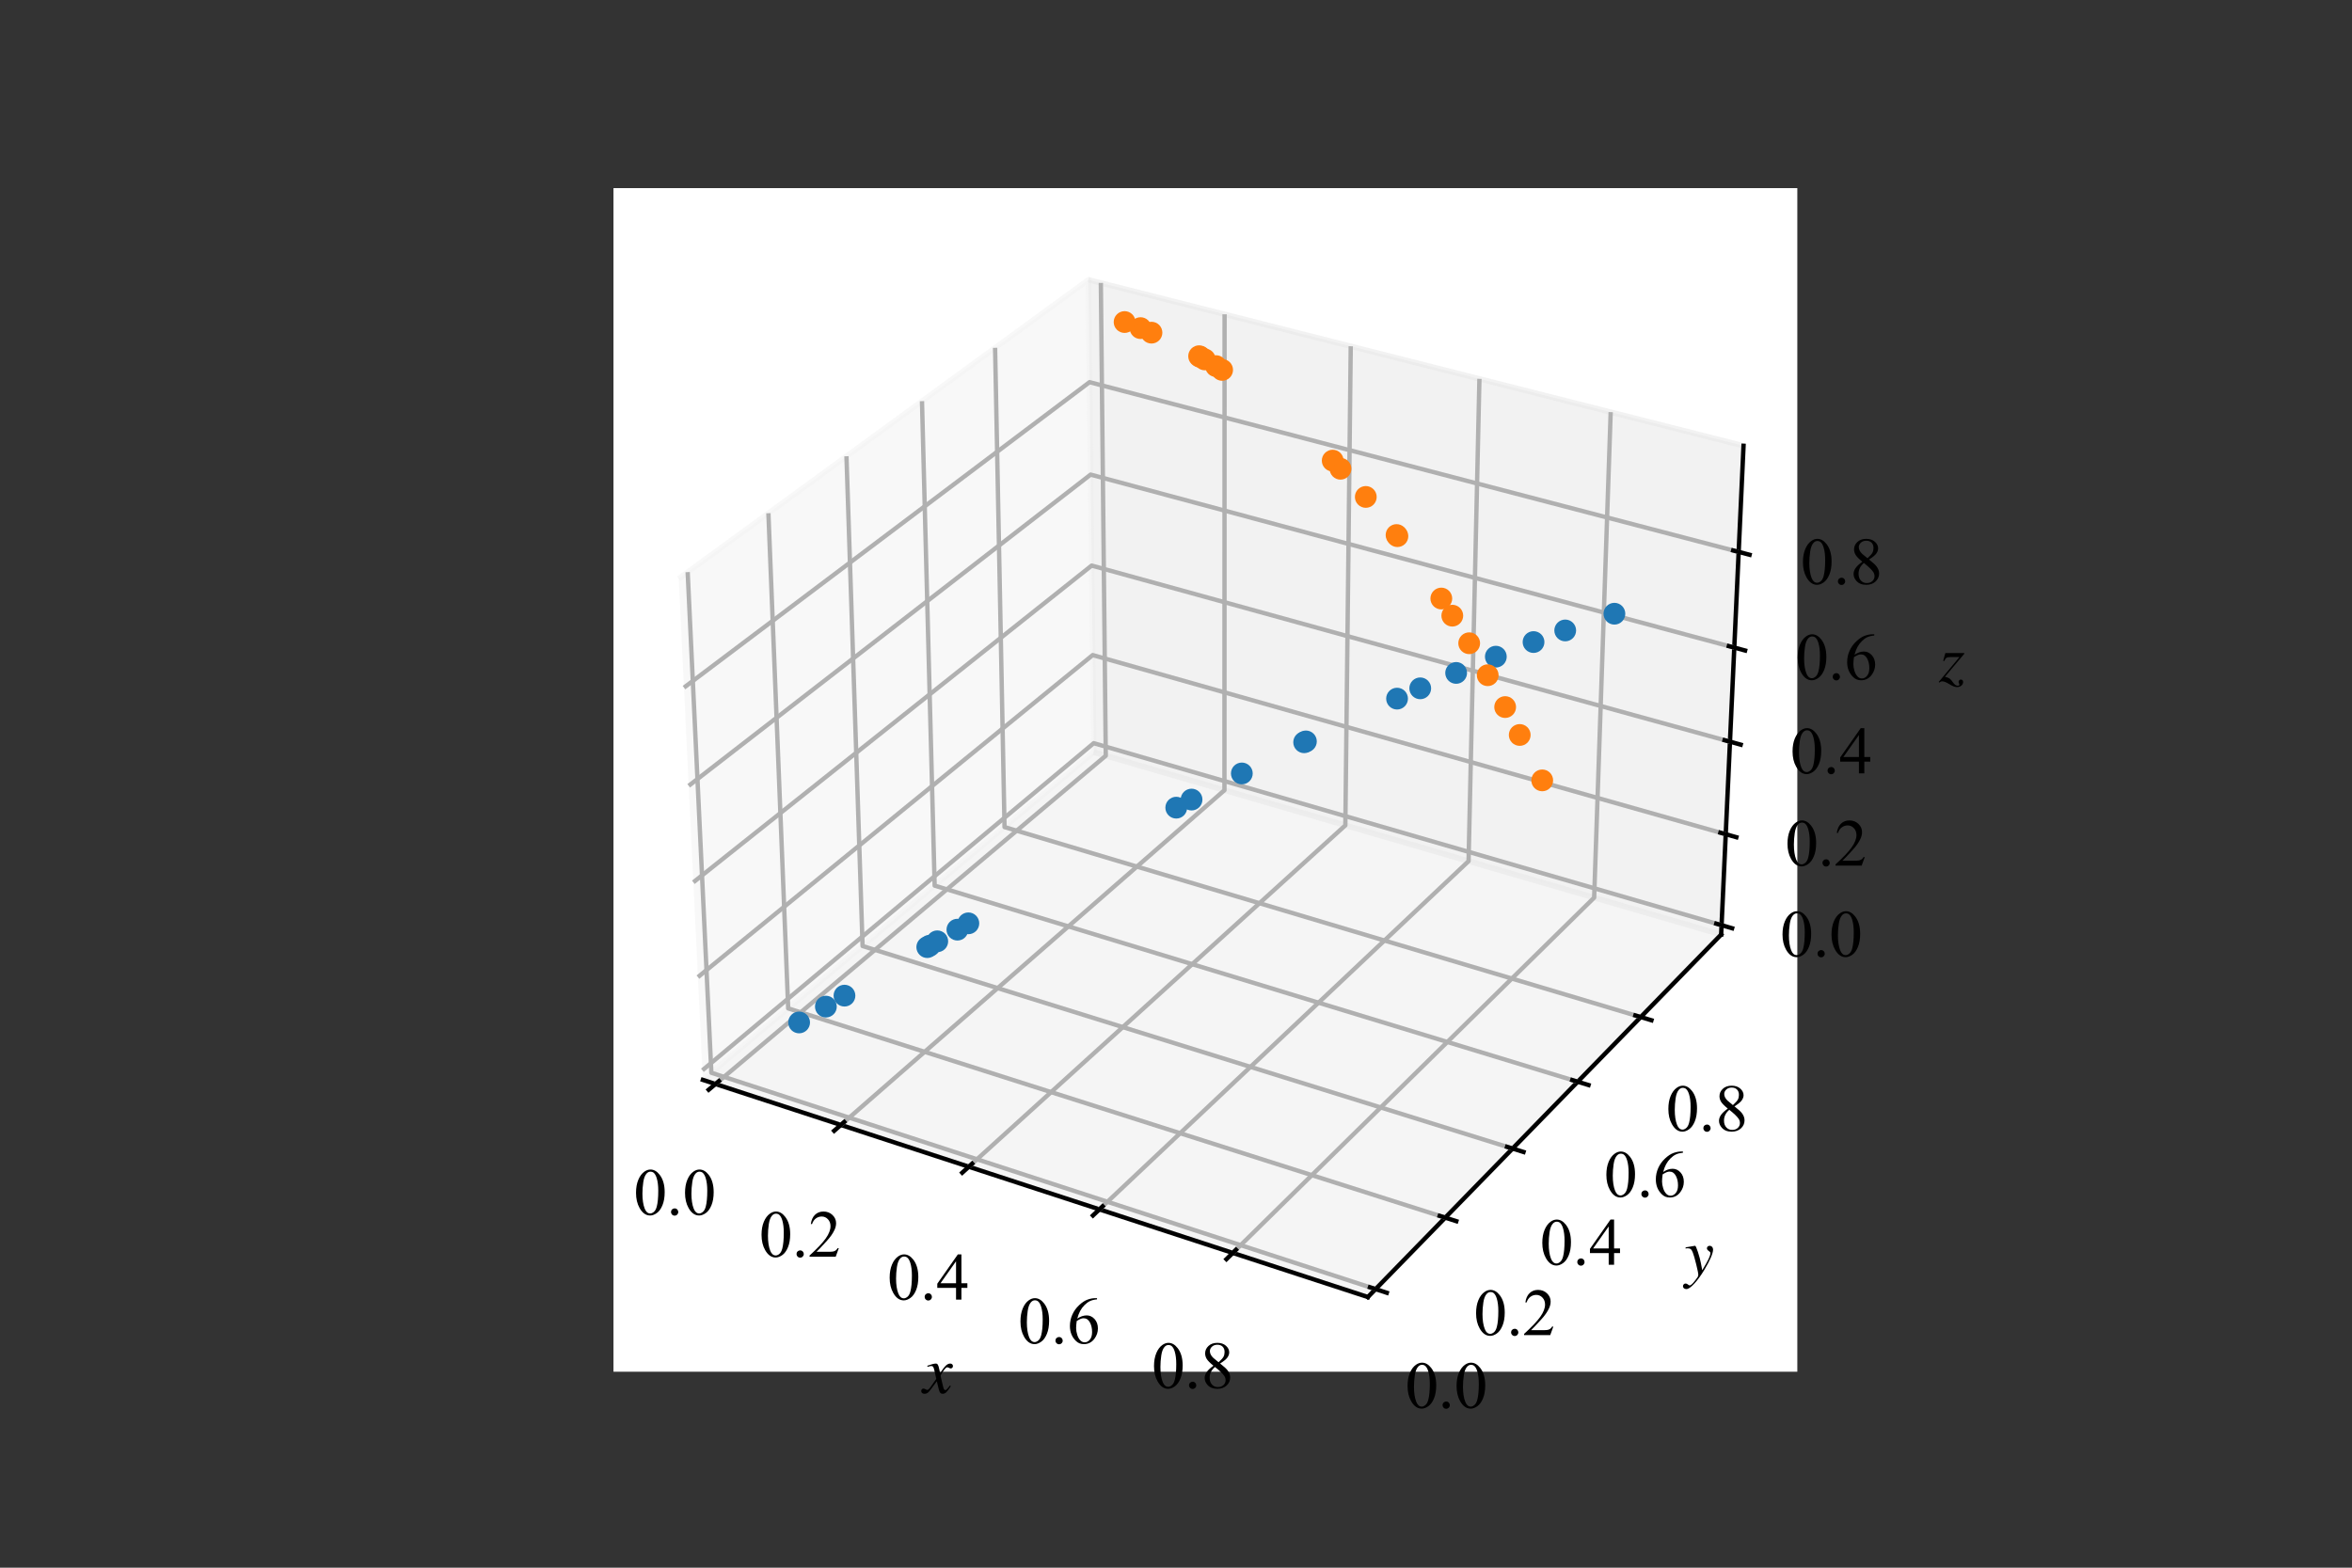 <?xml version="1.0" encoding="utf-8" standalone="no"?>
<!DOCTYPE svg PUBLIC "-//W3C//DTD SVG 1.1//EN"
  "http://www.w3.org/Graphics/SVG/1.1/DTD/svg11.dtd">
<svg xmlns:xlink="http://www.w3.org/1999/xlink" width="432pt" height="288pt" viewBox="0 0 432 288" xmlns="http://www.w3.org/2000/svg" version="1.1">
 <rect x="0" y="0" width="432" height="288" fill="#333333" stroke="none"/>
 <defs>
  <style type="text/css">*{stroke-linejoin: round; stroke-linecap: butt}</style>
 </defs>
 <g id="figure_1">
  <g id="patch_1">
   <path d="M 0 288 
L 432 288 
L 432 0 
L 0 0 
L 0 288 
z
" style="fill: none"/>
  </g>
  <g id="patch_2">
   <path d="M 112.68 252 
L 330.12 252 
L 330.12 34.56 
L 112.68 34.56 
z
" style="fill: #ffffff"/>
  </g>
  <g id="pane3d_1">
   <g id="patch_3">
    <path d="M 129.098 198.386 
L 200.904 138.197 
L 199.906 51.394 
L 124.664 106.302 
" style="fill: #f2f2f2; opacity: 0.5; stroke: #f2f2f2; stroke-linejoin: miter"/>
   </g>
  </g>
  <g id="pane3d_2">
   <g id="patch_4">
    <path d="M 200.904 138.197 
L 316.127 171.688 
L 320.239 81.895 
L 199.906 51.394 
" style="fill: #e6e6e6; opacity: 0.5; stroke: #e6e6e6; stroke-linejoin: miter"/>
   </g>
  </g>
  <g id="pane3d_3">
   <g id="patch_5">
    <path d="M 129.098 198.386 
L 251.24 238.278 
L 316.127 171.688 
L 200.904 138.197 
" style="fill: #ececec; opacity: 0.5; stroke: #ececec; stroke-linejoin: miter"/>
   </g>
  </g>
  <g id="axis3d_1">
   <g id="line2d_1">
    <path d="M 129.098 198.386 
L 251.24 238.278 
" style="fill: none; stroke: #000000; stroke-width: 0.8; stroke-linecap: square"/>
   </g>
   <g id="text_1">
    <!-- $x$ -->
    <g transform="translate(169.537 256.027)scale(0.12 -0.12)">
     <defs>
      <path id="STIXGeneral-Italic-78" d="M 1555 2272 
L 1632 1907 
Q 1971 2426 2179 2624 
Q 2387 2822 2598 2822 
Q 2714 2822 2787 2755 
Q 2861 2688 2861 2585 
Q 2861 2483 2800 2419 
Q 2739 2355 2643 2355 
Q 2586 2355 2490 2409 
Q 2394 2464 2310 2464 
Q 2125 2464 1683 1690 
Q 1683 1606 1734 1402 
L 1939 544 
Q 2003 282 2131 282 
Q 2234 282 2432 538 
Q 2451 563 2476 598 
Q 2502 634 2521 662 
Q 2541 691 2566 717 
L 2662 659 
Q 2387 230 2227 80 
Q 2067 -70 1882 -70 
Q 1728 -70 1645 26 
Q 1562 122 1504 365 
L 1318 1126 
L 755 365 
Q 557 96 432 13 
Q 307 -70 147 -70 
Q 0 -70 -86 0 
Q -173 70 -173 198 
Q -173 294 -112 361 
Q -51 429 45 429 
Q 122 429 250 358 
Q 346 301 416 301 
Q 525 301 742 614 
L 1267 1357 
L 1088 2150 
Q 1024 2432 969 2509 
Q 915 2586 794 2586 
Q 717 2586 544 2541 
L 429 2509 
L 410 2611 
L 480 2637 
Q 992 2822 1229 2822 
Q 1350 2822 1420 2707 
Q 1491 2592 1555 2272 
z
" transform="scale(0.016)"/>
     </defs>
     <use xlink:href="#STIXGeneral-Italic-78" transform="translate(0 0.906)"/>
    </g>
   </g>
   <g id="Line3DCollection_1">
    <path d="M 131.418 199.144 
L 203.102 138.836 
L 202.196 51.974 
" style="fill: none; stroke: #b0b0b0; stroke-width: 0.8"/>
    <path d="M 154.444 206.664 
L 224.898 145.171 
L 224.922 57.735 
" style="fill: none; stroke: #b0b0b0; stroke-width: 0.8"/>
    <path d="M 177.944 214.339 
L 247.105 151.626 
L 248.095 63.608 
" style="fill: none; stroke: #b0b0b0; stroke-width: 0.8"/>
    <path d="M 201.934 222.175 
L 269.736 158.204 
L 271.73 69.599 
" style="fill: none; stroke: #b0b0b0; stroke-width: 0.8"/>
    <path d="M 226.429 230.174 
L 292.803 164.909 
L 295.84 75.71 
" style="fill: none; stroke: #b0b0b0; stroke-width: 0.8"/>
   </g>
   <g id="xtick_1">
    <g id="line2d_2">
     <path d="M 132.042 198.619 
L 130.167 200.196 
" style="fill: none; stroke: #000000; stroke-width: 0.8; stroke-linecap: square"/>
    </g>
    <g id="text_2">
     <!-- 0.0 -->
     <g transform="translate(116.377 223.157)scale(0.12 -0.12)">
      <defs>
       <path id="TimesNewRomanPSMT-30" d="M 231 2094 
Q 231 2819 450 3342 
Q 669 3866 1031 4122 
Q 1313 4325 1613 4325 
Q 2100 4325 2488 3828 
Q 2972 3213 2972 2159 
Q 2972 1422 2759 906 
Q 2547 391 2217 158 
Q 1888 -75 1581 -75 
Q 975 -75 572 641 
Q 231 1244 231 2094 
z
M 844 2016 
Q 844 1141 1059 588 
Q 1238 122 1591 122 
Q 1759 122 1940 273 
Q 2122 425 2216 781 
Q 2359 1319 2359 2297 
Q 2359 3022 2209 3506 
Q 2097 3866 1919 4016 
Q 1791 4119 1609 4119 
Q 1397 4119 1231 3928 
Q 1006 3669 925 3112 
Q 844 2556 844 2016 
z
" transform="scale(0.016)"/>
       <path id="TimesNewRomanPSMT-2e" d="M 800 606 
Q 947 606 1047 504 
Q 1147 403 1147 259 
Q 1147 116 1045 14 
Q 944 -88 800 -88 
Q 656 -88 554 14 
Q 453 116 453 259 
Q 453 406 554 506 
Q 656 606 800 606 
z
" transform="scale(0.016)"/>
      </defs>
      <use xlink:href="#TimesNewRomanPSMT-30"/>
      <use xlink:href="#TimesNewRomanPSMT-2e" x="50"/>
      <use xlink:href="#TimesNewRomanPSMT-30" x="75"/>
     </g>
    </g>
   </g>
   <g id="xtick_2">
    <g id="line2d_3">
     <path d="M 155.058 206.128 
L 153.213 207.738 
" style="fill: none; stroke: #000000; stroke-width: 0.8; stroke-linecap: square"/>
    </g>
    <g id="text_3">
     <!-- 0.2 -->
     <g transform="translate(139.431 230.873)scale(0.12 -0.12)">
      <defs>
       <path id="TimesNewRomanPSMT-32" d="M 2934 816 
L 2638 0 
L 138 0 
L 138 116 
Q 1241 1122 1691 1759 
Q 2141 2397 2141 2925 
Q 2141 3328 1894 3587 
Q 1647 3847 1303 3847 
Q 991 3847 742 3664 
Q 494 3481 375 3128 
L 259 3128 
Q 338 3706 661 4015 
Q 984 4325 1469 4325 
Q 1984 4325 2329 3994 
Q 2675 3663 2675 3213 
Q 2675 2891 2525 2569 
Q 2294 2063 1775 1497 
Q 997 647 803 472 
L 1909 472 
Q 2247 472 2383 497 
Q 2519 522 2628 598 
Q 2738 675 2819 816 
L 2934 816 
z
" transform="scale(0.016)"/>
      </defs>
      <use xlink:href="#TimesNewRomanPSMT-30"/>
      <use xlink:href="#TimesNewRomanPSMT-2e" x="50"/>
      <use xlink:href="#TimesNewRomanPSMT-32" x="75"/>
     </g>
    </g>
   </g>
   <g id="xtick_3">
    <g id="line2d_4">
     <path d="M 178.548 213.793 
L 176.736 215.436 
" style="fill: none; stroke: #000000; stroke-width: 0.8; stroke-linecap: square"/>
    </g>
    <g id="text_4">
     <!-- 0.4 -->
     <g transform="translate(162.963 238.748)scale(0.12 -0.12)">
      <defs>
       <path id="TimesNewRomanPSMT-34" d="M 2978 1563 
L 2978 1119 
L 2409 1119 
L 2409 0 
L 1894 0 
L 1894 1119 
L 100 1119 
L 100 1519 
L 2066 4325 
L 2409 4325 
L 2409 1563 
L 2978 1563 
z
M 1894 1563 
L 1894 3666 
L 406 1563 
L 1894 1563 
z
" transform="scale(0.016)"/>
      </defs>
      <use xlink:href="#TimesNewRomanPSMT-30"/>
      <use xlink:href="#TimesNewRomanPSMT-2e" x="50"/>
      <use xlink:href="#TimesNewRomanPSMT-34" x="75"/>
     </g>
    </g>
   </g>
   <g id="xtick_4">
    <g id="line2d_5">
     <path d="M 202.526 221.616 
L 200.748 223.294 
" style="fill: none; stroke: #000000; stroke-width: 0.8; stroke-linecap: square"/>
    </g>
    <g id="text_5">
     <!-- 0.6 -->
     <g transform="translate(186.987 246.788)scale(0.12 -0.12)">
      <defs>
       <path id="TimesNewRomanPSMT-36" d="M 2869 4325 
L 2869 4209 
Q 2456 4169 2195 4045 
Q 1934 3922 1679 3669 
Q 1425 3416 1258 3105 
Q 1091 2794 978 2366 
Q 1428 2675 1881 2675 
Q 2316 2675 2634 2325 
Q 2953 1975 2953 1425 
Q 2953 894 2631 456 
Q 2244 -75 1606 -75 
Q 1172 -75 869 213 
Q 275 772 275 1663 
Q 275 2231 503 2743 
Q 731 3256 1154 3653 
Q 1578 4050 1965 4187 
Q 2353 4325 2688 4325 
L 2869 4325 
z
M 925 2138 
Q 869 1716 869 1456 
Q 869 1156 980 804 
Q 1091 453 1309 247 
Q 1469 100 1697 100 
Q 1969 100 2183 356 
Q 2397 613 2397 1088 
Q 2397 1622 2184 2012 
Q 1972 2403 1581 2403 
Q 1463 2403 1327 2353 
Q 1191 2303 925 2138 
z
" transform="scale(0.016)"/>
      </defs>
      <use xlink:href="#TimesNewRomanPSMT-30"/>
      <use xlink:href="#TimesNewRomanPSMT-2e" x="50"/>
      <use xlink:href="#TimesNewRomanPSMT-36" x="75"/>
     </g>
    </g>
   </g>
   <g id="xtick_5">
    <g id="line2d_6">
     <path d="M 227.009 229.604 
L 225.267 231.317 
" style="fill: none; stroke: #000000; stroke-width: 0.8; stroke-linecap: square"/>
    </g>
    <g id="text_6">
     <!-- 0.8 -->
     <g transform="translate(211.518 254.998)scale(0.12 -0.12)">
      <defs>
       <path id="TimesNewRomanPSMT-38" d="M 1228 2134 
Q 725 2547 579 2797 
Q 434 3047 434 3316 
Q 434 3728 753 4026 
Q 1072 4325 1600 4325 
Q 2113 4325 2425 4047 
Q 2738 3769 2738 3413 
Q 2738 3175 2569 2928 
Q 2400 2681 1866 2347 
Q 2416 1922 2594 1678 
Q 2831 1359 2831 1006 
Q 2831 559 2490 242 
Q 2150 -75 1597 -75 
Q 994 -75 656 303 
Q 388 606 388 966 
Q 388 1247 577 1523 
Q 766 1800 1228 2134 
z
M 1719 2469 
Q 2094 2806 2194 3001 
Q 2294 3197 2294 3444 
Q 2294 3772 2109 3958 
Q 1925 4144 1606 4144 
Q 1288 4144 1088 3959 
Q 888 3775 888 3528 
Q 888 3366 970 3203 
Q 1053 3041 1206 2894 
L 1719 2469 
z
M 1375 2016 
Q 1116 1797 991 1539 
Q 866 1281 866 981 
Q 866 578 1086 336 
Q 1306 94 1647 94 
Q 1984 94 2187 284 
Q 2391 475 2391 747 
Q 2391 972 2272 1150 
Q 2050 1481 1375 2016 
z
" transform="scale(0.016)"/>
      </defs>
      <use xlink:href="#TimesNewRomanPSMT-30"/>
      <use xlink:href="#TimesNewRomanPSMT-2e" x="50"/>
      <use xlink:href="#TimesNewRomanPSMT-38" x="75"/>
     </g>
    </g>
   </g>
  </g>
  <g id="axis3d_2">
   <g id="line2d_7">
    <path d="M 316.127 171.688 
L 251.24 238.278 
" style="fill: none; stroke: #000000; stroke-width: 0.8; stroke-linecap: square"/>
   </g>
   <g id="text_7">
    <!-- $y$ -->
    <g transform="translate(309.413 234.394)scale(0.12 -0.12)">
     <defs>
      <path id="STIXGeneral-Italic-79" d="M 1555 1190 
L 1690 486 
Q 2118 1190 2294 1558 
Q 2470 1926 2470 2131 
Q 2470 2234 2304 2336 
Q 2138 2445 2138 2586 
Q 2138 2688 2211 2755 
Q 2285 2822 2394 2822 
Q 2534 2822 2630 2720 
Q 2726 2618 2726 2470 
Q 2726 1914 1888 518 
Q 1389 -307 918 -812 
Q 448 -1318 173 -1318 
Q 26 -1318 -64 -1241 
Q -154 -1165 -154 -1043 
Q -154 -934 -80 -860 
Q -6 -787 96 -787 
Q 218 -787 314 -876 
Q 410 -966 486 -966 
Q 602 -966 794 -755 
Q 877 -672 1040 -457 
Q 1203 -243 1248 -173 
Q 1312 -45 1312 51 
Q 1312 243 1113 1046 
Q 915 1850 787 2176 
Q 698 2413 592 2499 
Q 486 2586 294 2586 
Q 192 2586 96 2560 
L 96 2669 
Q 237 2694 301 2707 
Q 563 2758 986 2822 
L 1011 2822 
Q 1082 2822 1277 2227 
Q 1472 1632 1555 1190 
z
" transform="scale(0.016)"/>
     </defs>
     <use xlink:href="#STIXGeneral-Italic-79" transform="translate(0 0.906)"/>
    </g>
   </g>
   <g id="Line3DCollection_2">
    <path d="M 126.306 105.104 
L 130.659 197.078 
L 252.657 236.824 
" style="fill: none; stroke: #b0b0b0; stroke-width: 0.8"/>
    <path d="M 141.135 94.282 
L 144.77 185.25 
L 265.451 223.694 
" style="fill: none; stroke: #b0b0b0; stroke-width: 0.8"/>
    <path d="M 155.473 83.819 
L 158.434 173.796 
L 277.819 211.001 
" style="fill: none; stroke: #b0b0b0; stroke-width: 0.8"/>
    <path d="M 169.345 73.696 
L 171.673 162.699 
L 289.781 198.725 
" style="fill: none; stroke: #b0b0b0; stroke-width: 0.8"/>
    <path d="M 182.772 63.897 
L 184.505 151.943 
L 301.358 186.844 
" style="fill: none; stroke: #b0b0b0; stroke-width: 0.8"/>
   </g>
   <g id="xtick_6">
    <g id="line2d_8">
     <path d="M 251.628 236.489 
L 254.716 237.495 
" style="fill: none; stroke: #000000; stroke-width: 0.8; stroke-linecap: square"/>
    </g>
    <g id="text_8">
     <!-- 0.0 -->
     <g transform="translate(258.089 258.639)scale(0.12 -0.12)">
      <use xlink:href="#TimesNewRomanPSMT-30"/>
      <use xlink:href="#TimesNewRomanPSMT-2e" x="50"/>
      <use xlink:href="#TimesNewRomanPSMT-30" x="75"/>
     </g>
    </g>
   </g>
   <g id="xtick_7">
    <g id="line2d_9">
     <path d="M 264.434 223.37 
L 267.486 224.342 
" style="fill: none; stroke: #000000; stroke-width: 0.8; stroke-linecap: square"/>
    </g>
    <g id="text_9">
     <!-- 0.2 -->
     <g transform="translate(270.674 245.271)scale(0.12 -0.12)">
      <use xlink:href="#TimesNewRomanPSMT-30"/>
      <use xlink:href="#TimesNewRomanPSMT-2e" x="50"/>
      <use xlink:href="#TimesNewRomanPSMT-32" x="75"/>
     </g>
    </g>
   </g>
   <g id="xtick_8">
    <g id="line2d_10">
     <path d="M 276.814 210.688 
L 279.83 211.628 
" style="fill: none; stroke: #000000; stroke-width: 0.8; stroke-linecap: square"/>
    </g>
    <g id="text_10">
     <!-- 0.4 -->
     <g transform="translate(282.838 232.348)scale(0.12 -0.12)">
      <use xlink:href="#TimesNewRomanPSMT-30"/>
      <use xlink:href="#TimesNewRomanPSMT-2e" x="50"/>
      <use xlink:href="#TimesNewRomanPSMT-34" x="75"/>
     </g>
    </g>
   </g>
   <g id="xtick_9">
    <g id="line2d_11">
     <path d="M 288.788 198.422 
L 291.77 199.331 
" style="fill: none; stroke: #000000; stroke-width: 0.8; stroke-linecap: square"/>
    </g>
    <g id="text_11">
     <!-- 0.6 -->
     <g transform="translate(294.604 219.85)scale(0.12 -0.12)">
      <use xlink:href="#TimesNewRomanPSMT-30"/>
      <use xlink:href="#TimesNewRomanPSMT-2e" x="50"/>
      <use xlink:href="#TimesNewRomanPSMT-36" x="75"/>
     </g>
    </g>
   </g>
   <g id="xtick_10">
    <g id="line2d_12">
     <path d="M 300.376 186.551 
L 303.324 187.431 
" style="fill: none; stroke: #000000; stroke-width: 0.8; stroke-linecap: square"/>
    </g>
    <g id="text_12">
     <!-- 0.8 -->
     <g transform="translate(305.99 207.755)scale(0.12 -0.12)">
      <use xlink:href="#TimesNewRomanPSMT-30"/>
      <use xlink:href="#TimesNewRomanPSMT-2e" x="50"/>
      <use xlink:href="#TimesNewRomanPSMT-38" x="75"/>
     </g>
    </g>
   </g>
  </g>
  <g id="axis3d_3">
   <g id="line2d_13">
    <path d="M 316.127 171.688 
L 320.239 81.895 
" style="fill: none; stroke: #000000; stroke-width: 0.8; stroke-linecap: square"/>
   </g>
   <g id="text_13">
    <!-- $z$ -->
    <g transform="translate(356.113 125.256)scale(0.12 -0.12)">
     <defs>
      <path id="STIXGeneral-Italic-7a" d="M 2432 2669 
L 582 467 
Q 877 403 1021 307 
Q 1165 211 1350 -64 
Q 1568 -384 1798 -384 
Q 1971 -384 1971 -288 
Q 1971 -256 1939 -192 
Q 1888 -90 1888 -13 
Q 1894 70 1958 137 
Q 2022 205 2099 205 
Q 2202 205 2262 141 
Q 2323 77 2323 -32 
Q 2323 -230 2156 -374 
Q 1990 -518 1728 -518 
Q 1459 -518 1005 -237 
Q 570 32 333 32 
Q 186 32 45 -83 
L -13 -26 
L 1971 2355 
L 1101 2355 
Q 845 2355 729 2281 
Q 614 2208 518 1971 
L 416 1997 
L 621 2739 
L 2432 2739 
L 2432 2669 
z
" transform="scale(0.016)"/>
     </defs>
     <use xlink:href="#STIXGeneral-Italic-7a" transform="translate(0 0.203)"/>
    </g>
   </g>
   <g id="Line3DCollection_3">
    <path d="M 316.205 169.968 
L 200.885 136.531 
L 129.013 196.625 
" style="fill: none; stroke: #b0b0b0; stroke-width: 0.8"/>
    <path d="M 316.971 153.252 
L 200.699 120.345 
L 128.189 179.505 
" style="fill: none; stroke: #b0b0b0; stroke-width: 0.8"/>
    <path d="M 317.749 136.255 
L 200.51 103.9 
L 127.35 162.086 
" style="fill: none; stroke: #b0b0b0; stroke-width: 0.8"/>
    <path d="M 318.541 118.97 
L 200.317 87.19 
L 126.497 144.361 
" style="fill: none; stroke: #b0b0b0; stroke-width: 0.8"/>
    <path d="M 319.346 101.39 
L 200.122 70.209 
L 125.628 126.321 
" style="fill: none; stroke: #b0b0b0; stroke-width: 0.8"/>
   </g>
   <g id="xtick_11">
    <g id="line2d_14">
     <path d="M 315.238 169.687 
L 318.144 170.53 
" style="fill: none; stroke: #000000; stroke-width: 0.8; stroke-linecap: square"/>
    </g>
    <g id="text_14">
     <!-- 0.0 -->
     <g transform="translate(326.957 175.701)scale(0.12 -0.12)">
      <use xlink:href="#TimesNewRomanPSMT-30"/>
      <use xlink:href="#TimesNewRomanPSMT-2e" x="50"/>
      <use xlink:href="#TimesNewRomanPSMT-30" x="75"/>
     </g>
    </g>
   </g>
   <g id="xtick_12">
    <g id="line2d_15">
     <path d="M 315.995 152.975 
L 318.926 153.805 
" style="fill: none; stroke: #000000; stroke-width: 0.8; stroke-linecap: square"/>
    </g>
    <g id="text_15">
     <!-- 0.2 -->
     <g transform="translate(327.871 159.025)scale(0.12 -0.12)">
      <use xlink:href="#TimesNewRomanPSMT-30"/>
      <use xlink:href="#TimesNewRomanPSMT-2e" x="50"/>
      <use xlink:href="#TimesNewRomanPSMT-32" x="75"/>
     </g>
    </g>
   </g>
   <g id="xtick_13">
    <g id="line2d_16">
     <path d="M 316.764 135.983 
L 319.721 136.799 
" style="fill: none; stroke: #000000; stroke-width: 0.8; stroke-linecap: square"/>
    </g>
    <g id="text_16">
     <!-- 0.4 -->
     <g transform="translate(328.801 142.071)scale(0.12 -0.12)">
      <use xlink:href="#TimesNewRomanPSMT-30"/>
      <use xlink:href="#TimesNewRomanPSMT-2e" x="50"/>
      <use xlink:href="#TimesNewRomanPSMT-34" x="75"/>
     </g>
    </g>
   </g>
   <g id="xtick_14">
    <g id="line2d_17">
     <path d="M 317.547 118.703 
L 320.53 119.505 
" style="fill: none; stroke: #000000; stroke-width: 0.8; stroke-linecap: square"/>
    </g>
    <g id="text_17">
     <!-- 0.6 -->
     <g transform="translate(329.746 124.83)scale(0.12 -0.12)">
      <use xlink:href="#TimesNewRomanPSMT-30"/>
      <use xlink:href="#TimesNewRomanPSMT-2e" x="50"/>
      <use xlink:href="#TimesNewRomanPSMT-36" x="75"/>
     </g>
    </g>
   </g>
   <g id="xtick_15">
    <g id="line2d_18">
     <path d="M 318.344 101.128 
L 321.353 101.915 
" style="fill: none; stroke: #000000; stroke-width: 0.8; stroke-linecap: square"/>
    </g>
    <g id="text_18">
     <!-- 0.8 -->
     <g transform="translate(330.707 107.295)scale(0.12 -0.12)">
      <use xlink:href="#TimesNewRomanPSMT-30"/>
      <use xlink:href="#TimesNewRomanPSMT-2e" x="50"/>
      <use xlink:href="#TimesNewRomanPSMT-38" x="75"/>
     </g>
    </g>
   </g>
  </g>
  <g id="axes_1">
   <g id="line2d_19">
    <defs>
     <path id="m4e7f62f4a5" d="M 0 1.5 
C 0.398 1.5 0.779 1.342 1.061 1.061 
C 1.342 0.779 1.5 0.398 1.5 0 
C 1.5 -0.398 1.342 -0.779 1.061 -1.061 
C 0.779 -1.342 0.398 -1.5 0 -1.5 
C -0.398 -1.5 -0.779 -1.342 -1.061 -1.061 
C -1.342 -0.779 -1.5 -0.398 -1.5 0 
C -1.5 0.398 -1.342 0.779 -1.061 1.061 
C -0.779 1.342 -0.398 1.5 0 1.5 
z
" style="stroke: #1f77b4"/>
    </defs>
    <g clip-path="url(#pa76025f59c)">
     <use xlink:href="#m4e7f62f4a5" x="177.861" y="169.625" style="fill: #1f77b4; stroke: #1f77b4"/>
     <use xlink:href="#m4e7f62f4a5" x="175.849" y="170.786" style="fill: #1f77b4; stroke: #1f77b4"/>
     <use xlink:href="#m4e7f62f4a5" x="260.86" y="126.454" style="fill: #1f77b4; stroke: #1f77b4"/>
     <use xlink:href="#m4e7f62f4a5" x="170.772" y="173.729" style="fill: #1f77b4; stroke: #1f77b4"/>
     <use xlink:href="#m4e7f62f4a5" x="296.523" y="112.745" style="fill: #1f77b4; stroke: #1f77b4"/>
     <use xlink:href="#m4e7f62f4a5" x="151.693" y="184.925" style="fill: #1f77b4; stroke: #1f77b4"/>
     <use xlink:href="#m4e7f62f4a5" x="228.092" y="142.091" style="fill: #1f77b4; stroke: #1f77b4"/>
     <use xlink:href="#m4e7f62f4a5" x="274.746" y="120.637" style="fill: #1f77b4; stroke: #1f77b4"/>
     <use xlink:href="#m4e7f62f4a5" x="239.539" y="136.362" style="fill: #1f77b4; stroke: #1f77b4"/>
     <use xlink:href="#m4e7f62f4a5" x="172.152" y="172.927" style="fill: #1f77b4; stroke: #1f77b4"/>
     <use xlink:href="#m4e7f62f4a5" x="218.857" y="146.889" style="fill: #1f77b4; stroke: #1f77b4"/>
     <use xlink:href="#m4e7f62f4a5" x="170.315" y="173.995" style="fill: #1f77b4; stroke: #1f77b4"/>
     <use xlink:href="#m4e7f62f4a5" x="287.489" y="115.819" style="fill: #1f77b4; stroke: #1f77b4"/>
     <use xlink:href="#m4e7f62f4a5" x="216.048" y="148.376" style="fill: #1f77b4; stroke: #1f77b4"/>
     <use xlink:href="#m4e7f62f4a5" x="267.455" y="123.622" style="fill: #1f77b4; stroke: #1f77b4"/>
     <use xlink:href="#m4e7f62f4a5" x="146.777" y="187.834" style="fill: #1f77b4; stroke: #1f77b4"/>
     <use xlink:href="#m4e7f62f4a5" x="239.861" y="136.205" style="fill: #1f77b4; stroke: #1f77b4"/>
     <use xlink:href="#m4e7f62f4a5" x="155.106" y="182.91" style="fill: #1f77b4; stroke: #1f77b4"/>
     <use xlink:href="#m4e7f62f4a5" x="256.602" y="128.345" style="fill: #1f77b4; stroke: #1f77b4"/>
     <use xlink:href="#m4e7f62f4a5" x="281.67" y="117.953" style="fill: #1f77b4; stroke: #1f77b4"/>
    </g>
   </g>
   <g id="line2d_20">
    <defs>
     <path id="mef1a9bd83e" d="M 0 1.5 
C 0.398 1.5 0.779 1.342 1.061 1.061 
C 1.342 0.779 1.5 0.398 1.5 0 
C 1.5 -0.398 1.342 -0.779 1.061 -1.061 
C 0.779 -1.342 0.398 -1.5 0 -1.5 
C -0.398 -1.5 -0.779 -1.342 -1.061 -1.061 
C -1.342 -0.779 -1.5 -0.398 -1.5 0 
C -1.5 0.398 -1.342 0.779 -1.061 1.061 
C -0.779 1.342 -0.398 1.5 0 1.5 
z
" style="stroke: #ff7f0e"/>
    </defs>
    <g clip-path="url(#pa76025f59c)">
     <use xlink:href="#mef1a9bd83e" x="224.473" y="67.956" style="fill: #ff7f0e; stroke: #ff7f0e"/>
     <use xlink:href="#mef1a9bd83e" x="223.354" y="67.26" style="fill: #ff7f0e; stroke: #ff7f0e"/>
     <use xlink:href="#mef1a9bd83e" x="266.749" y="113.104" style="fill: #ff7f0e; stroke: #ff7f0e"/>
     <use xlink:href="#mef1a9bd83e" x="220.507" y="65.584" style="fill: #ff7f0e; stroke: #ff7f0e"/>
     <use xlink:href="#mef1a9bd83e" x="283.266" y="143.363" style="fill: #ff7f0e; stroke: #ff7f0e"/>
     <use xlink:href="#mef1a9bd83e" x="209.485" y="60.278" style="fill: #ff7f0e; stroke: #ff7f0e"/>
     <use xlink:href="#mef1a9bd83e" x="250.86" y="91.292" style="fill: #ff7f0e; stroke: #ff7f0e"/>
     <use xlink:href="#mef1a9bd83e" x="273.253" y="124.045" style="fill: #ff7f0e; stroke: #ff7f0e"/>
     <use xlink:href="#mef1a9bd83e" x="256.51" y="98.29" style="fill: #ff7f0e; stroke: #ff7f0e"/>
     <use xlink:href="#mef1a9bd83e" x="221.284" y="66.028" style="fill: #ff7f0e; stroke: #ff7f0e"/>
     <use xlink:href="#mef1a9bd83e" x="246.213" y="86.114" style="fill: #ff7f0e; stroke: #ff7f0e"/>
     <use xlink:href="#mef1a9bd83e" x="220.248" y="65.438" style="fill: #ff7f0e; stroke: #ff7f0e"/>
     <use xlink:href="#mef1a9bd83e" x="279.134" y="135.021" style="fill: #ff7f0e; stroke: #ff7f0e"/>
     <use xlink:href="#mef1a9bd83e" x="244.783" y="84.621" style="fill: #ff7f0e; stroke: #ff7f0e"/>
     <use xlink:href="#mef1a9bd83e" x="269.852" y="118.17" style="fill: #ff7f0e; stroke: #ff7f0e"/>
     <use xlink:href="#mef1a9bd83e" x="206.559" y="59.162" style="fill: #ff7f0e; stroke: #ff7f0e"/>
     <use xlink:href="#mef1a9bd83e" x="256.667" y="98.497" style="fill: #ff7f0e; stroke: #ff7f0e"/>
     <use xlink:href="#mef1a9bd83e" x="211.495" y="61.113" style="fill: #ff7f0e; stroke: #ff7f0e"/>
     <use xlink:href="#mef1a9bd83e" x="264.731" y="109.956" style="fill: #ff7f0e; stroke: #ff7f0e"/>
     <use xlink:href="#mef1a9bd83e" x="276.458" y="129.896" style="fill: #ff7f0e; stroke: #ff7f0e"/>
    </g>
   </g>
  </g>
 </g>
 <defs>
  <clipPath id="pa76025f59c">
   <rect x="112.68" y="34.56" width="217.44" height="217.44"/>
  </clipPath>
 </defs>
</svg>

